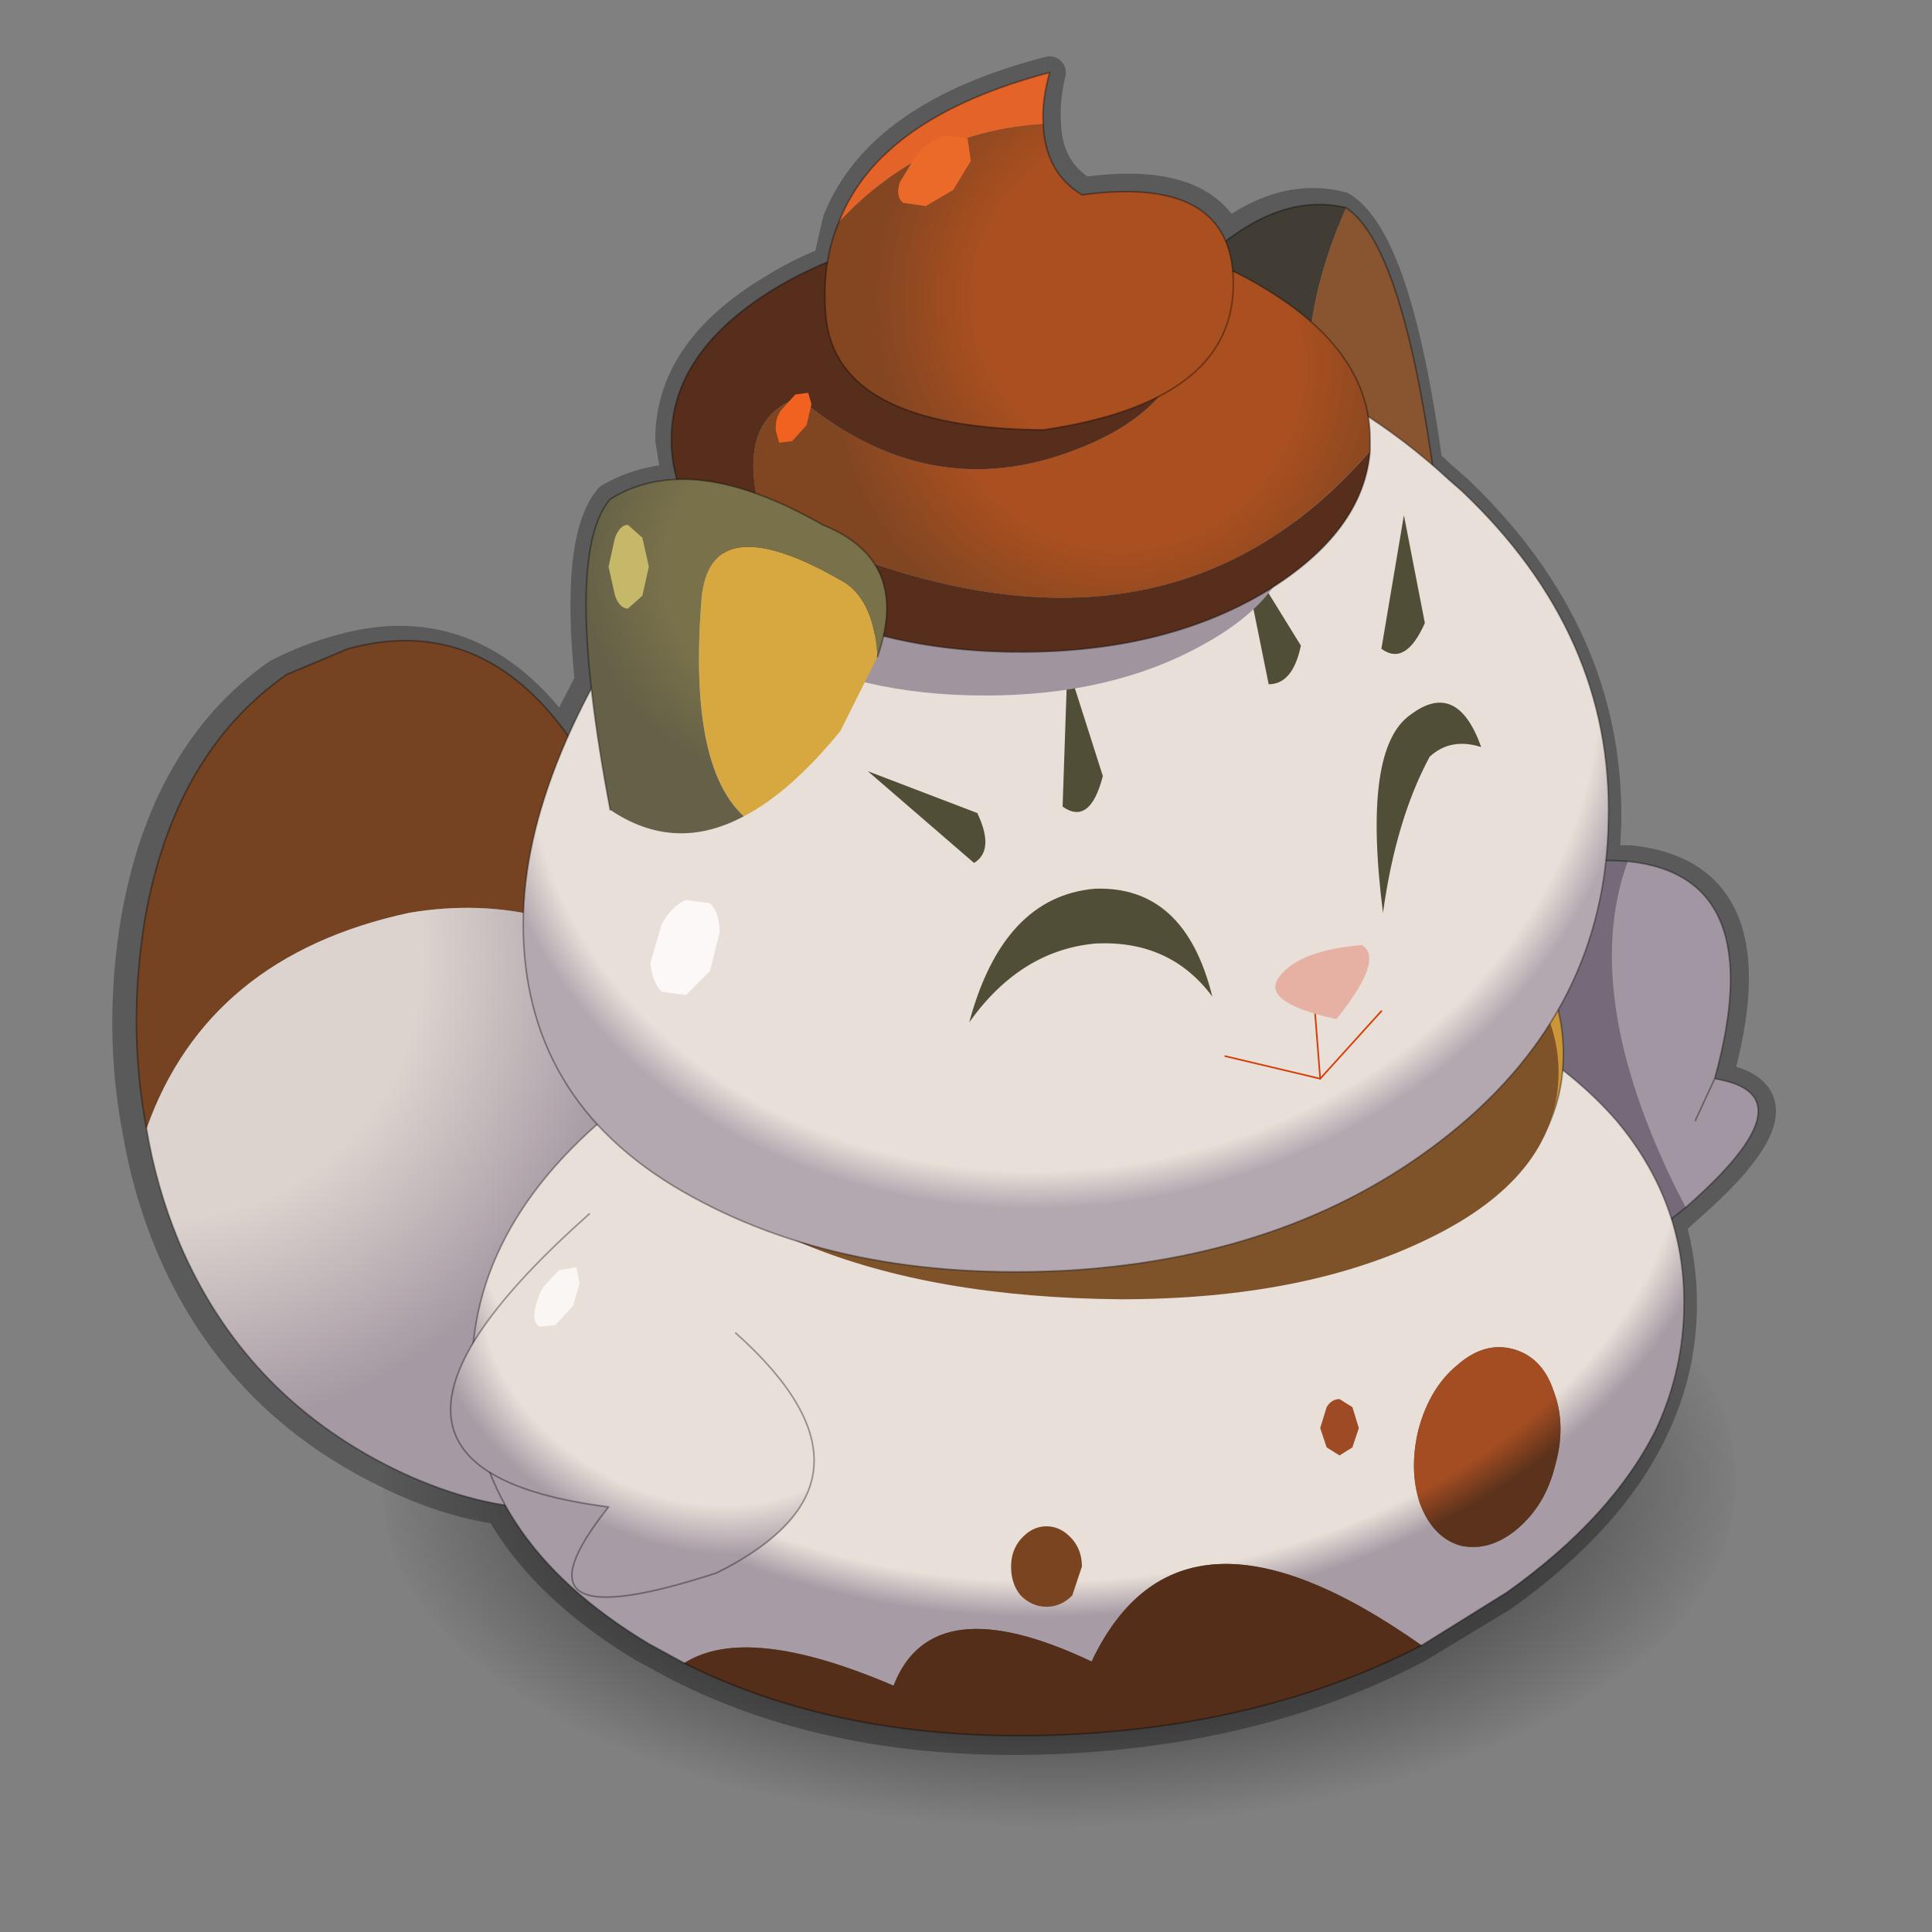 <?xml version="1.0" encoding="UTF-8" standalone="no"?>
<svg xmlns:xlink="http://www.w3.org/1999/xlink" height="180.0px" width="180.0px" xmlns="http://www.w3.org/2000/svg">
  <rect width="100%" height="100%" fill="#808080" stroke="none"/>
  <g transform="matrix(3.0, 0.0, 0.0, 3.0, 0.0, 0.0)">
    <path d="M60.0 0.0 L60.0 60.0 0.0 60.0 0.0 0.0 60.0 0.0" fill="#795fa9" fill-opacity="0.0" fill-rule="evenodd" stroke="none"/>
    <path d="M53.3 33.5 Q56.4 34.0 52.4 37.5 L51.85 38.0 Q52.2 39.2 52.2 40.5 52.2 42.55 51.3 44.4 50.0 47.15 46.65 49.55 L44.0 51.15 Q39.35 53.6 33.3 53.95 26.25 54.35 21.05 51.7 L19.95 51.1 Q16.9 49.25 15.55 46.85 13.8 46.6 12.0 45.7 7.3 43.4 5.3 38.6 4.6 36.9 4.3 35.1 3.7 31.95 4.25 28.6 5.15 23.4 8.65 20.95 9.65 20.45 10.6 20.2 14.7 19.05 17.45 22.9 L18.35 21.15 Q17.9 16.75 18.95 15.5 19.9 14.95 21.05 14.9 L20.85 13.65 Q20.85 10.9 24.05 9.0 24.85 8.5 25.75 8.15 L26.05 6.85 Q27.35 3.6 32.6 2.25 32.4 3.1 32.45 3.85 32.5 5.3 33.65 6.0 37.2 5.5 38.1 7.35 39.9 6.0 41.65 6.45 43.35 7.5 44.3 14.4 L44.85 14.9 45.25 15.25 Q49.95 19.75 49.85 25.55 L49.8 26.75 50.6 26.75 Q55.1 27.2 53.3 33.5 Z" fill="none" stroke="#000000" stroke-linecap="round" stroke-linejoin="round" stroke-opacity="0.298" stroke-width="1.0"/>
    <path d="M52.35 37.5 L51.35 38.3 Q49.25 38.8 47.7 36.1 L46.05 27.3 Q48.8 26.6 50.55 26.75 49.0 31.05 52.35 37.5" fill="#756a7a" fill-rule="evenodd" stroke="none"/>
    <path d="M50.55 26.75 Q55.0 27.2 53.25 33.5 56.35 34.0 52.35 37.5 49.0 31.05 50.55 26.75 M53.25 33.5 L52.65 34.8 53.25 33.5" fill="#a296a2" fill-rule="evenodd" stroke="none"/>
    <path d="M52.35 37.5 L51.35 38.3 Q49.25 38.8 47.7 36.1 L46.05 27.3 Q48.8 26.6 50.55 26.75 55.0 27.2 53.25 33.5 56.35 34.0 52.35 37.5 M52.65 34.8 L53.25 33.5" fill="none" stroke="#000000" stroke-linecap="round" stroke-linejoin="round" stroke-opacity="0.349" stroke-width="0.05"/>
    <path d="M18.2 38.6 Q24.4 35.45 33.1 35.45 41.8 35.45 47.9 38.6 54.0 41.7 53.9 46.1 53.85 50.5 47.6 53.65 41.4 56.75 32.7 56.75 24.0 56.75 17.9 53.65 11.8 50.5 11.9 46.1 12.0 41.7 18.2 38.6" fill="url(#gradient0)" fill-rule="evenodd" stroke="none"/>
    <path d="M4.55 35.05 Q3.95 31.9 4.5 28.55 5.4 23.4 8.9 20.95 L10.8 20.15 Q17.4 18.35 20.45 29.3 L20.85 30.45 Q17.1 27.6 12.7 28.35 6.45 29.7 4.55 35.05" fill="#754322" fill-rule="evenodd" stroke="none"/>
    <path d="M20.85 30.45 L21.4 32.05 23.7 39.75 Q24.45 42.7 22.95 44.5 22.2 45.4 20.85 46.0 16.9 47.9 12.2 45.6 7.55 43.3 5.55 38.55 4.85 36.85 4.55 35.05 6.45 29.7 12.7 28.35 17.1 27.6 20.85 30.45" fill="url(#gradient1)" fill-rule="evenodd" stroke="none"/>
    <path d="M4.55 35.05 Q3.95 31.9 4.5 28.55 5.4 23.4 8.9 20.95 L10.8 20.15 Q17.4 18.35 20.45 29.3 L20.85 30.45 21.4 32.05 23.7 39.75 Q24.45 42.7 22.95 44.5 22.2 45.4 20.85 46.0 16.9 47.9 12.2 45.6 7.55 43.3 5.55 38.55 4.85 36.85 4.55 35.05 Z" fill="none" stroke="#000000" stroke-linecap="round" stroke-linejoin="round" stroke-opacity="0.349" stroke-width="0.05"/>
    <path d="M21.25 51.65 L20.15 51.05 Q14.65 47.75 14.65 42.65 14.65 37.55 20.15 33.65 25.7 29.7 33.5 29.25 41.3 28.8 46.8 32.05 48.9 33.3 50.2 34.8 52.3 37.3 52.3 40.45 52.3 42.5 51.45 44.35 50.1 47.1 46.8 49.45 L44.15 51.1 Q36.65 45.8 33.9 51.6 28.95 49.25 27.75 52.35 23.2 50.4 21.25 51.65 M47.0 41.9 Q46.1 41.65 45.25 42.4 44.4 43.1 44.05 44.4 43.75 45.65 44.1 46.7 44.5 47.75 45.35 48.0 46.25 48.2 47.1 47.5 48.0 46.75 48.3 45.5 48.65 44.25 48.25 43.2 47.9 42.15 47.0 41.9" fill="url(#gradient2)" fill-rule="evenodd" stroke="none"/>
    <path d="M47.0 41.9 Q47.9 42.15 48.25 43.2 48.65 44.25 48.3 45.5 48.0 46.75 47.1 47.5 46.25 48.2 45.35 48.0 44.5 47.75 44.1 46.7 43.75 45.65 44.05 44.4 44.4 43.1 45.25 42.4 46.1 41.65 47.0 41.9" fill="url(#gradient3)" fill-rule="evenodd" stroke="none"/>
    <path d="M44.15 51.1 Q39.5 53.5 33.5 53.85 26.45 54.25 21.25 51.65 23.2 50.4 27.75 52.35 28.95 49.25 33.9 51.6 36.65 45.8 44.15 51.1" fill="#542e19" fill-rule="evenodd" stroke="none"/>
    <path d="M21.25 51.65 L20.15 51.05 Q14.65 47.75 14.65 42.65 14.65 37.55 20.15 33.65 25.7 29.7 33.5 29.25 41.3 28.8 46.8 32.05 48.9 33.3 50.2 34.8 52.3 37.3 52.3 40.45 52.3 42.5 51.45 44.35 50.1 47.1 46.8 49.45 L44.15 51.1 Q39.5 53.5 33.5 53.85 26.45 54.25 21.25 51.65 Z" fill="none" stroke="#000000" stroke-linecap="round" stroke-linejoin="round" stroke-opacity="0.349" stroke-width="0.05"/>
    <path d="M44.55 26.25 Q48.65 29.35 48.55 32.9 48.45 36.4 44.3 38.35 40.2 40.35 34.0 40.0 27.8 39.7 23.5 37.5 19.2 35.35 19.2 32.05 19.2 28.75 24.0 24.9 28.8 21.05 34.65 22.05 40.45 23.1 44.55 26.25" fill="#cc9538" fill-rule="evenodd" stroke="none"/>
    <path d="M44.55 26.25 Q48.65 29.35 48.55 32.9 48.45 36.4 44.3 38.35 40.2 40.35 34.0 40.0 27.8 39.7 23.5 37.5 19.2 35.35 19.2 32.05 19.2 28.75 24.0 24.9 28.8 21.05 34.65 22.05 40.45 23.1 44.55 26.25 Z" fill="none" stroke="#000000" stroke-linecap="round" stroke-linejoin="round" stroke-opacity="0.349" stroke-width="0.05"/>
    <path d="M20.95 34.1 Q20.95 31.25 25.45 27.65 29.95 24.05 35.4 24.7 40.85 25.3 44.65 27.85 48.5 30.4 48.4 33.45 48.3 36.55 44.4 38.45 40.55 40.35 34.8 40.35 29.0 40.3 25.0 38.65 20.95 37.0 20.95 34.1" fill="#7e5329" fill-rule="evenodd" stroke="none"/>
    <path d="M43.8 16.55 Q41.55 18.4 37.6 15.65 33.35 11.95 36.15 9.4 39.1 5.8 41.8 6.45 38.75 13.5 43.8 16.55" fill="#413d34" fill-rule="evenodd" stroke="none"/>
    <path d="M43.8 16.55 Q38.75 13.5 41.8 6.45 43.65 7.65 44.65 15.65 L43.8 16.55" fill="#895530" fill-rule="evenodd" stroke="none"/>
    <path d="M41.8 6.45 Q39.1 5.8 36.15 9.4 33.35 11.95 37.6 15.65 41.55 18.4 43.8 16.55 M41.8 6.45 Q43.65 7.65 44.65 15.65 L43.8 16.55" fill="none" stroke="#000000" stroke-linecap="round" stroke-linejoin="round" stroke-opacity="0.349" stroke-width="0.05"/>
    <path d="M21.0 17.25 L21.75 16.25 Q27.3 9.15 34.0 9.95 L34.15 10.0 Q36.7 10.3 38.95 11.15 L34.6 10.7 Q27.1 10.85 21.0 17.25" fill="#faf6f3" fill-rule="evenodd" stroke="none"/>
    <path d="M38.95 11.15 Q42.3 12.4 45.0 14.9 L45.4 15.25 Q50.1 19.7 49.95 25.5 49.85 31.3 45.1 35.15 40.35 39.0 33.25 39.45 26.15 39.85 21.2 37.0 16.25 34.15 16.25 28.7 16.25 23.7 21.0 17.25 27.1 10.85 34.6 10.7 L38.95 11.15" fill="url(#gradient4)" fill-rule="evenodd" stroke="none"/>
    <path d="M21.0 17.25 L21.75 16.25 Q27.3 9.15 34.0 9.95 L34.15 10.0 Q36.7 10.3 38.95 11.15 42.3 12.4 45.0 14.9 L45.4 15.25 Q50.1 19.7 49.95 25.5 49.85 31.3 45.1 35.15 40.35 39.0 33.25 39.45 26.15 39.85 21.2 37.0 16.25 34.15 16.25 28.7 16.25 23.7 21.0 17.25 Z" fill="none" stroke="#000000" stroke-linecap="round" stroke-linejoin="round" stroke-opacity="0.349" stroke-width="0.05"/>
    <path d="M22.05 30.15 L21.3 30.9 20.55 30.8 Q20.25 30.5 20.2 29.9 L20.55 28.7 Q20.85 28.15 21.3 27.95 L22.05 28.05 Q22.35 28.35 22.35 28.95 L22.05 30.15" fill="#fcf8f7" fill-rule="evenodd" stroke="none"/>
    <path d="M38.55 17.05 L40.4 20.05 Q40.15 21.25 39.4 21.25 L38.55 17.05" fill="#504e37" fill-rule="evenodd" stroke="none"/>
    <path d="M42.9 20.15 L43.6 16.0 44.25 19.35 Q43.65 20.7 42.9 20.15" fill="#504e37" fill-rule="evenodd" stroke="none"/>
    <path d="M34.05 29.3 Q31.7 29.5 30.1 31.75 31.15 27.85 34.0 27.6 36.8 27.5 37.65 30.95 36.35 29.2 34.05 29.3" fill="#504e37" fill-rule="evenodd" stroke="none"/>
    <path d="M42.95 28.35 Q42.3 23.25 43.8 22.2 45.25 21.1 46.0 23.2 45.05 22.9 44.4 23.5 43.35 25.45 42.95 28.35" fill="#504e37" fill-rule="evenodd" stroke="none"/>
    <path d="M38.05 32.8 L41.0 33.5 42.9 31.4" fill="none" stroke="#d53e05" stroke-linecap="round" stroke-linejoin="round" stroke-width="0.05"/>
    <path d="M40.75 30.3 L41.0 33.5" fill="none" stroke="#d53e05" stroke-linecap="round" stroke-linejoin="round" stroke-width="0.05"/>
    <path d="M41.5 31.65 Q39.0 31.1 39.8 30.25 40.45 29.5 42.3 29.35 43.0 29.8 41.5 31.65" fill="#e6b1a3" fill-rule="evenodd" stroke="none"/>
    <path d="M30.25 26.8 L26.95 23.95 30.35 25.25 Q30.9 26.4 30.25 26.8" fill="#504e37" fill-rule="evenodd" stroke="none"/>
    <path d="M33.15 20.65 L34.25 24.1 Q33.85 25.65 33.0 25.05 L33.15 20.65" fill="#504e37" fill-rule="evenodd" stroke="none"/>
    <path d="M37.4 12.45 Q40.2 14.0 40.2 16.25 40.2 18.45 37.4 20.0 34.55 21.6 30.6 21.6 26.6 21.6 23.8 20.0 21.0 18.45 21.0 16.25 21.0 14.0 23.8 12.45 26.6 10.9 30.6 10.9 34.55 10.9 37.4 12.45" fill="#a0949e" fill-rule="evenodd" stroke="none"/>
    <path d="M22.85 41.4 Q28.0 46.0 22.25 48.85 15.5 51.05 18.9 46.8 9.4 45.6 18.3 37.7 L22.85 41.4" fill="url(#gradient5)" fill-rule="evenodd" stroke="none"/>
    <path d="M22.85 41.4 Q28.0 46.0 22.25 48.85 15.5 51.05 18.9 46.8 9.4 45.6 18.3 37.7" fill="none" stroke="#000000" stroke-linecap="round" stroke-linejoin="round" stroke-opacity="0.349" stroke-width="0.05"/>
    <path d="M42.0 44.95 L41.6 45.2 41.2 44.95 41.0 44.35 41.2 43.7 Q41.35 43.45 41.6 43.45 L42.0 43.7 42.2 44.35 42.0 44.95" fill="#9e4a25" fill-rule="evenodd" stroke="none"/>
    <path d="M32.5 47.4 Q32.95 47.4 33.3 47.8 33.6 48.15 33.6 48.65 L33.3 49.55 Q32.95 49.9 32.5 49.9 32.05 49.9 31.7 49.55 31.4 49.2 31.4 48.65 31.4 48.15 31.7 47.8 32.05 47.4 32.5 47.4" fill="#7a4420" fill-rule="evenodd" stroke="none"/>
    <path d="M36.7 7.8 Q38.15 8.25 39.35 9.0 42.55 10.95 42.55 13.65 L42.55 14.0 Q35.7 21.95 23.65 16.05 22.8 13.05 24.8 12.35 28.85 15.75 33.45 13.95 38.0 12.2 36.7 7.8" fill="url(#gradient6)" fill-rule="evenodd" stroke="none"/>
    <path d="M42.55 14.0 Q42.35 16.5 39.35 18.35 36.2 20.25 31.7 20.25 27.2 20.25 24.0 18.35 20.85 16.4 20.85 13.65 20.85 10.95 24.0 9.0 27.2 7.05 31.7 7.05 34.45 7.05 36.7 7.8 38.0 12.2 33.45 13.95 28.85 15.75 24.8 12.35 22.8 13.05 23.65 16.05 35.7 21.95 42.55 14.0" fill="#572e1c" fill-rule="evenodd" stroke="none"/>
    <path d="M36.7 7.8 Q38.15 8.25 39.35 9.0 42.55 10.95 42.55 13.65 L42.55 14.0 Q42.35 16.5 39.35 18.35 36.2 20.25 31.7 20.25 27.2 20.25 24.0 18.35 20.85 16.4 20.85 13.65 20.85 10.95 24.0 9.0 27.2 7.05 31.7 7.05 34.45 7.05 36.7 7.8 Z" fill="none" stroke="#000000" stroke-linecap="round" stroke-linejoin="round" stroke-opacity="0.349" stroke-width="0.05"/>
    <path d="M32.4 3.85 Q32.45 5.35 33.6 6.05 38.4 5.4 38.3 8.95 38.2 12.5 32.4 13.35 26.0 13.3 25.65 9.85 25.5 8.2 26.05 6.9 28.7 4.05 32.4 3.85" fill="url(#gradient7)" fill-rule="evenodd" stroke="none"/>
    <path d="M26.05 6.9 Q27.3 3.65 32.6 2.25 32.35 3.15 32.4 3.85 28.7 4.05 26.05 6.9" fill="#e46329" fill-rule="evenodd" stroke="none"/>
    <path d="M32.4 3.85 Q32.45 5.35 33.6 6.05 38.4 5.4 38.3 8.95 38.2 12.5 32.4 13.35 26.0 13.3 25.65 9.85 25.5 8.2 26.05 6.9 27.3 3.65 32.6 2.25 32.35 3.15 32.4 3.85 Z" fill="none" stroke="#000000" stroke-linecap="round" stroke-linejoin="round" stroke-opacity="0.349" stroke-width="0.05"/>
    <path d="M27.95 5.65 L28.5 4.75 Q28.9 4.35 29.35 4.2 L30.05 4.3 30.15 5.0 29.6 5.9 28.75 6.4 28.05 6.3 Q27.8 6.1 27.95 5.65" fill="#eb6a29" fill-rule="evenodd" stroke="none"/>
    <path d="M25.1 12.2 L25.2 12.55 25.05 13.2 24.6 13.7 24.2 13.75 24.1 13.4 Q24.05 13.05 24.25 12.75 L24.7 12.25 25.1 12.2" fill="#f16220" fill-rule="evenodd" stroke="none"/>
    <path d="M18.0 39.85 L17.8 40.55 17.25 41.15 16.75 41.2 Q16.55 41.05 16.6 40.75 16.65 40.4 16.85 40.0 L17.35 39.45 17.9 39.35 18.0 39.85" fill="#faf6f3" fill-rule="evenodd" stroke="none"/>
    <path d="M23.1 25.35 Q21.35 23.75 21.8 18.45 22.15 15.7 26.25 18.1 27.15 18.7 27.25 20.4 L26.1 22.7 Q24.55 24.6 23.1 25.35" fill="#d7a840" fill-rule="evenodd" stroke="none"/>
    <path d="M27.25 20.4 Q27.15 18.7 26.25 18.1 22.15 15.7 21.8 18.45 21.35 23.75 23.1 25.35 20.95 26.5 18.95 25.15 17.45 17.25 18.95 15.5 21.45 13.95 25.55 16.3 28.3 17.4 27.25 20.4" fill="url(#gradient8)" fill-rule="evenodd" stroke="none"/>
    <path d="M27.25 20.4 Q28.3 17.4 25.55 16.3 21.45 13.95 18.95 15.5 17.45 17.25 18.95 25.15" fill="none" stroke="#000000" stroke-linecap="round" stroke-linejoin="round" stroke-opacity="0.349" stroke-width="0.05"/>
    <path d="M19.95 18.5 L19.5 18.9 Q19.25 18.9 19.1 18.5 L18.9 17.6 19.1 16.7 Q19.25 16.3 19.5 16.3 L19.95 16.7 20.15 17.6 19.95 18.5" fill="#c5b869" fill-rule="evenodd" stroke="none"/>
  </g>
  <defs>
    <radialGradient cx="0" cy="0" gradientTransform="matrix(0.026, 0.0, -2.0E-4, 0.013, 32.9, 46.1)" gradientUnits="userSpaceOnUse" id="gradient0" r="819.2" spreadMethod="pad">
      <stop offset="0.729" stop-color="#000000" stop-opacity="0.298"/>
      <stop offset="1.0" stop-color="#000000" stop-opacity="0.0"/>
    </radialGradient>
    <radialGradient cx="0" cy="0" gradientTransform="matrix(0.018, 0.0, 0.0, 0.018, 5.0, 29.75)" gradientUnits="userSpaceOnUse" id="gradient1" r="819.2" spreadMethod="pad">
      <stop offset="0.549" stop-color="#dcd3ce"/>
      <stop offset="1.0" stop-color="#a599a3"/>
    </radialGradient>
    <radialGradient cx="0" cy="0" gradientTransform="matrix(0.025, -0.001, 0.0, 0.018, 33.45, 35.45)" gradientUnits="userSpaceOnUse" id="gradient2" r="819.2" spreadMethod="pad">
      <stop offset="0.925" stop-color="#e8dfd8"/>
      <stop offset="1.0" stop-color="#a79ba5"/>
    </radialGradient>
    <radialGradient cx="0" cy="0" gradientTransform="matrix(0.025, -0.001, 0.0, 0.018, 33.45, 35.45)" gradientUnits="userSpaceOnUse" id="gradient3" r="819.2" spreadMethod="pad">
      <stop offset="0.925" stop-color="#a44d22"/>
      <stop offset="1.0" stop-color="#5b321c"/>
    </radialGradient>
    <radialGradient cx="0" cy="0" gradientTransform="matrix(0.022, -0.001, 0.0, 0.019, 33.0, 21.95)" gradientUnits="userSpaceOnUse" id="gradient4" r="819.2" spreadMethod="pad">
      <stop offset="0.925" stop-color="#e8dfd8"/>
      <stop offset="1.0" stop-color="#b3a8b0"/>
    </radialGradient>
    <radialGradient cx="0" cy="0" gradientTransform="matrix(0.009, 0.005, -0.004, 0.007, 21.25, 41.25)" gradientUnits="userSpaceOnUse" id="gradient5" r="819.2" spreadMethod="pad">
      <stop offset="0.78" stop-color="#e8dfd8"/>
      <stop offset="1.0" stop-color="#a79ba5"/>
    </radialGradient>
    <radialGradient cx="0" cy="0" gradientTransform="matrix(0.011, 0.0, 0.0, 0.011, 34.8, 11.4)" gradientUnits="userSpaceOnUse" id="gradient6" r="819.2" spreadMethod="pad">
      <stop offset="0.62" stop-color="#aa4f20"/>
      <stop offset="1.0" stop-color="#804621"/>
    </radialGradient>
    <radialGradient cx="0" cy="0" gradientTransform="matrix(0.01, 0.0, 0.0, 0.01, 35.35, 9.25)" gradientUnits="userSpaceOnUse" id="gradient7" r="819.2" spreadMethod="pad">
      <stop offset="0.62" stop-color="#aa4f20"/>
      <stop offset="1.0" stop-color="#844621"/>
    </radialGradient>
    <radialGradient cx="0" cy="0" gradientTransform="matrix(0.008, 0.0, 0.0, 0.008, 24.65, 17.7)" gradientUnits="userSpaceOnUse" id="gradient8" r="819.2" spreadMethod="pad">
      <stop offset="0.62" stop-color="#79714a"/>
      <stop offset="1.0" stop-color="#656148"/>
    </radialGradient>
  </defs>
</svg>

